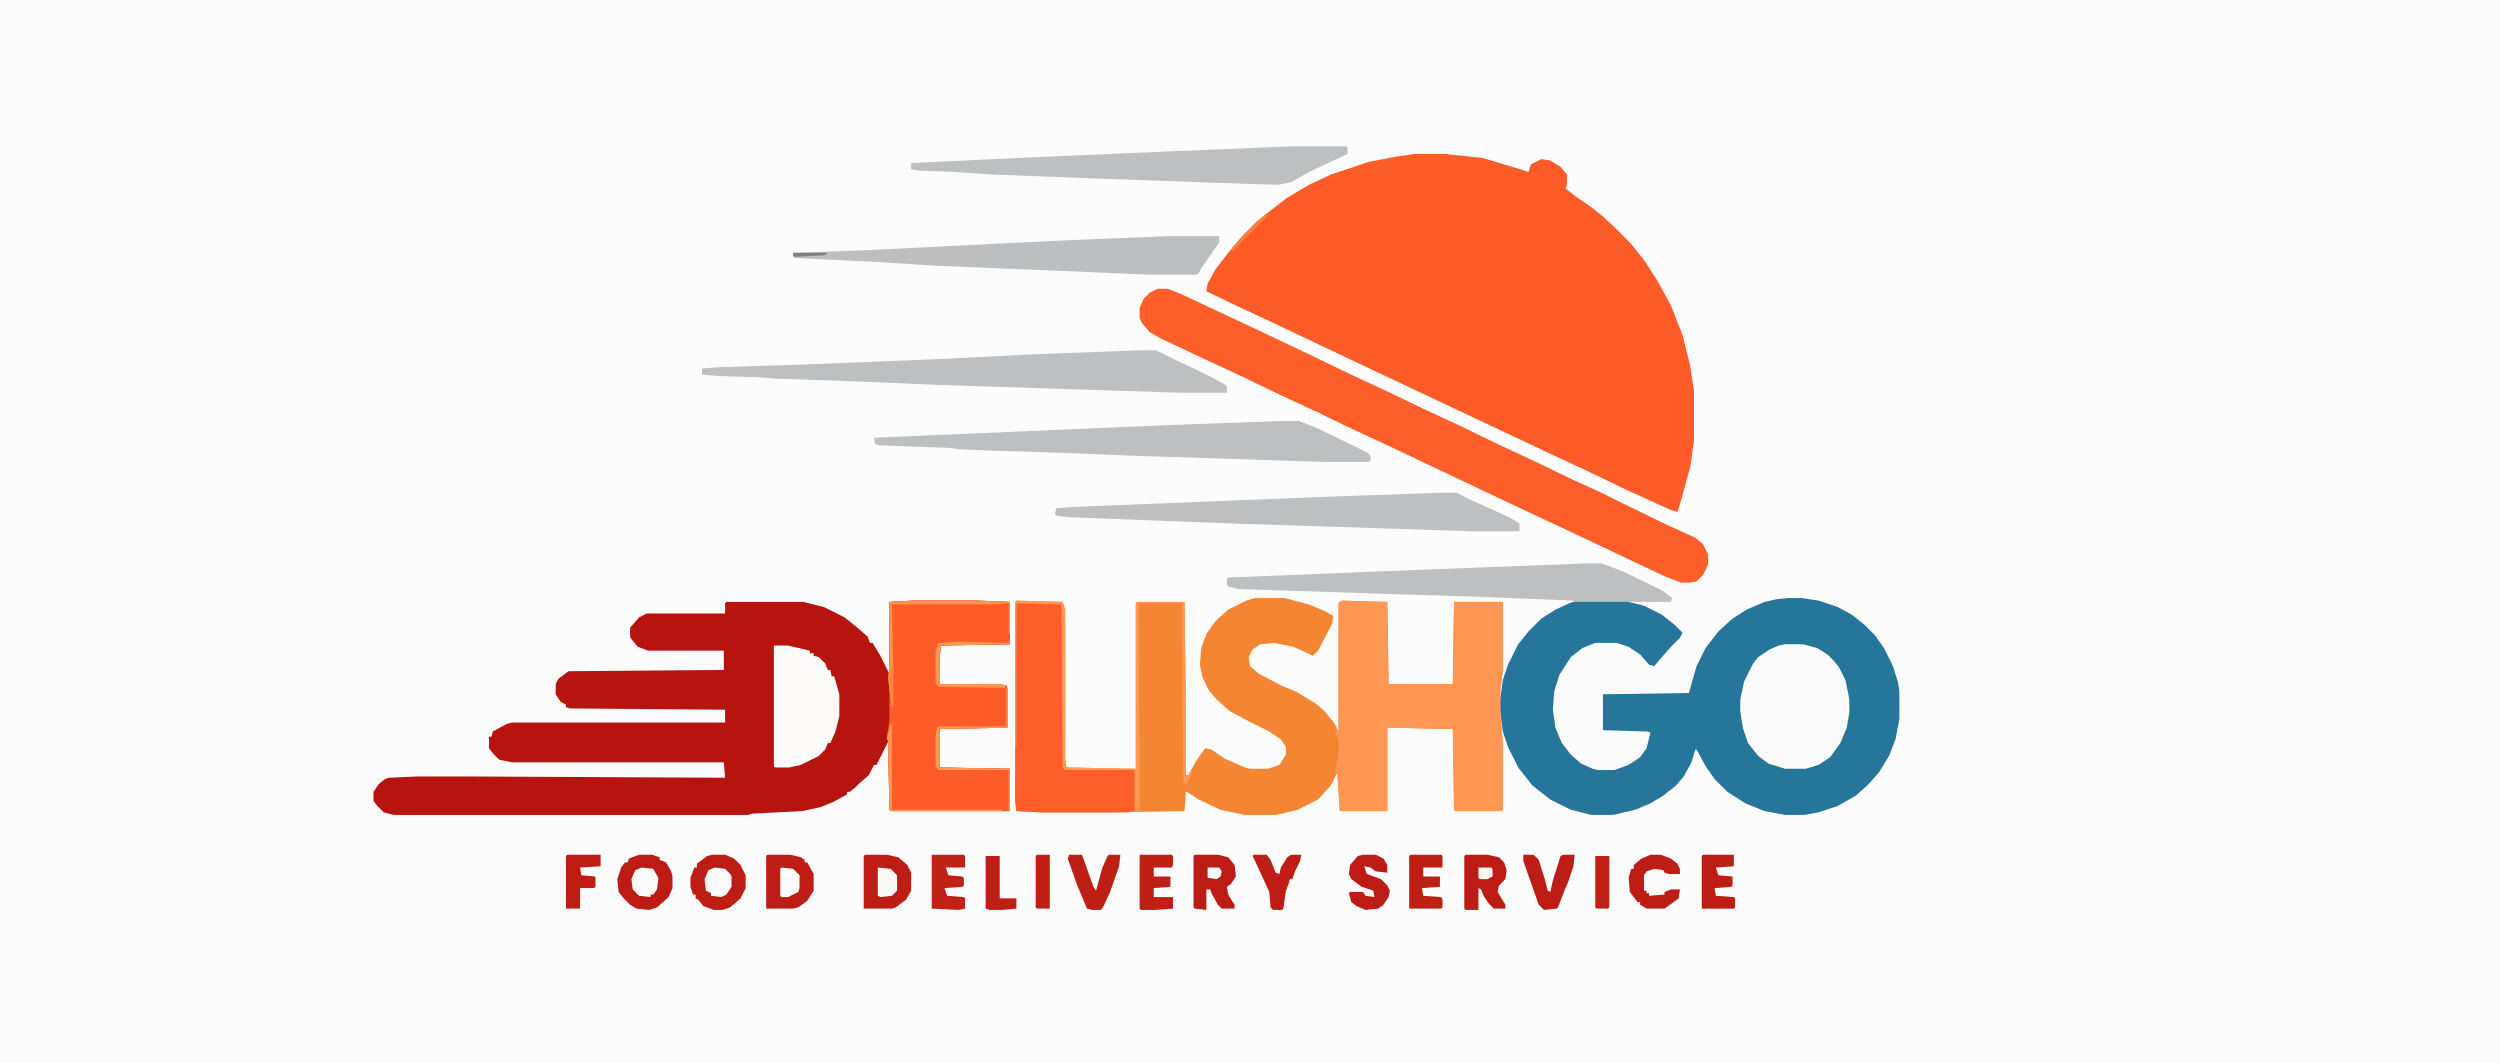 <?xml version="1.0" encoding="UTF-8"?>
<svg version="1.1" viewBox="0 0 1948 828" width="487" height="207" xmlns="http://www.w3.org/2000/svg">
<path transform="translate(0)" d="m0 0h1948v828h-1948z" fill="#FCFCFC"/>
<path transform="translate(1102,120)" d="m0 0h24l29 3 30 9 6 2 2-6 8-4 7 1 8 5 5 6v7l-1 4 9 7 9 6 9 7 10 9 14 14 11 14 9 14 11 20 9 23 6 24 3 20v38l-3 21-8 29-2 6-6-2-33-15-29-14-28-13-140-66-38-18-40-19-30-14-23-11 1-6 6-11 10-13 11-13 11-11 11-9 13-10 17-10 17-8 30-10 21-4z" fill="#FD5C28"/>
<path transform="translate(711,468)" d="m0 0h51l25 1v33l-54 1-1 14v16h46l6 1 1 2v31l-52 1-1 1v29l55 1v33h-93l-1-1-1-53-9 18h-2l-4 8-7 6-4 4-4 3h-2v2l-11 6-10 4-14 3-39 2-3 1h-276l-8-2-5-5-3-4v-7l4-6 5-4 3-1 23-1h37l202 1-1-12h-165l-10-2-5-5-3-4v-9h2l1-4 11-6 4-1h166v-10l-121-1-3-1v-2l-4-2-4-6v-8l2-4 8-6 121-1v-15h-59l-8-3-5-6-1-2v-7l7-8 6-3h61v-8l1-1h60l16 4 16 8 10 8 8 7 2 5h2l6 10 7 14v-56z" fill="#B71410"/>
<path transform="translate(978,466)" d="m0 0h23l19 5 12 5 7 4-1 6-11 21-4 4-15-7-15-3-11 1-6 4-3 6 1 7 7 6 17 9 12 5 15 9 7 6 8 10 3 6v-100l3-2 35 1 1 64h50l1-64h38v54l-2 15v18l2 22v53l-1 1h-36l-1-1-1-63-51-1v65h-37l-2-30-5 10-10 11-16 8-12 3-5 1h-24l-19-4-17-8-9-6h-1l-1 15-59 1h-53l-19-1-1-8v-155l1-1 36 1 2 6v116l1 7 54 1v-129l1-1h37l1 81v54h2l6-11 7-10 5 1 10 7 16 7 4 1h14l9-3 5-8v-6l-4-6-9-6-16-8-15-8-10-9-6-7-5-10-2-10 1-13 4-11 7-10 10-9 14-7z" fill="#F48532"/>
<path transform="translate(1393,466)" d="m0 0h11l13 2 15 5 11 6 10 8 8 8 7 10 7 14 4 13 1 7v21l-3 16-5 13-8 13-9 10-9 8-14 8-15 5-11 2h-15l-16-3-15-6-14-9-10-10-7-10-7-13h-1l-3 10-6 11-6 7-10 8-10 6-12 5-17 4h-17l-16-4-16-8-9-7-5-4-11-14-8-16-4-12-2-16v-9l2-15 4-12 8-16 8-10 10-10 11-7 11-5 6-2h36l16 4 14 7 10 8 6 6-2 4-7 7-7 8-6 7-4-1-7-8-9-6-9-3h-17l-10 4-9 7-9 14-4 13-1 14 2 14 5 12 7 9 8 7 9 4 4 1h13l11-4 9-6 5-7 3-12-2-1-35-1v-28l67-1 6-21 7-14 10-13 11-10 11-7 14-6 9-2z" fill="#26759B"/>
<path transform="translate(902,225)" d="m0 0h8l10 4 64 30 40 19 29 14 28 13 27 13 28 13 33 16 28 13 29 14 22 10 16 8 35 17 22 10 6 5 4 8v8l-4 8-5 5-5 1h-7l-13-5-36-17-38-18-30-14-36-17-78-37-28-13-27-13-28-13-29-14-28-13-34-16-9-5-6-7-2-4v-8l3-7 5-5z" fill="#FE5F2A"/>
<path transform="translate(1045,468)" d="m0 0 36 1 1 64h50l1-64h38v54l-2 15v18l2 22v53l-1 1h-36l-1-1-1-63-51-1v65h-37l-2-30-2 3 1-7 2-11v-9l-3-11 3 3v-100z" fill="#FE9654"/>
<path transform="translate(711,468)" d="m0 0h51l25 1v33l-54 1-1 14v16h46l6 1 1 2v31l-52 1-1 1v29l55 1v33h-93l-1-1-1-53-1-3 2-14v-23l-1-13h1v-56z" fill="#FD5C28"/>
<path transform="translate(792,470)" d="m0 0h35l1 1 1 127 1 1 54 1 1 8v23l-6 2h-68l-19-1-1-8z" fill="#FD5D28"/>
<path transform="translate(887,273)" d="m0 0h14l16 8 13 6 16 8 9 5 1 1v5h-37l-186-6-71-3-58-2-12-1-32-1-13-1v-5l17-1 63-2 100-4 80-4z" fill="#BEBFC0"/>
<path transform="translate(1e3 328)" d="m0 0h12l13 5 29 14 12 6 2 3v3l-2 1h-32l-154-5-47-2-64-2-22-1-7-1-55-2-3-1-1-4 1-1 234-10z" fill="#BEBFC0"/>
<path transform="translate(1391,502)" d="m0 0h14l11 3 8 5 5 5 4 5 5 10 3 15v10l-2 12-5 12-8 11-9 6-10 3h-16l-13-4-8-6-8-10-4-12-2-13v-9l3-14 7-14 4-5 9-6 7-3z" fill="#FBFBFB"/>
<path transform="translate(1121,384)" d="m0 0h14l12 6 29 13 8 5v6h-36l-186-6-129-5-9-1-2-1 1-5 13-1 199-8z" fill="#BEBFC0"/>
<path transform="translate(1236,439)" d="m0 0h12l16 6 31 15 8 6-1 3h-76v-1l-74-3-65-2-122-4-8-2-1-1v-5l1-1 149-6z" fill="#BEBFC0"/>
<path transform="translate(1007,114)" d="m0 0h42l1 1v5l-30 14-14 8-10 2-32-1-113-4-77-3-31-2-26-1-7-1v-5l85-4 115-5 73-3z" fill="#BEBFC0"/>
<path transform="translate(910,184)" d="m0 0h40v5l-14 20-2 4-2 1h-36l-168-7-47-3-62-3-1-4 56-2 100-5 62-3z" fill="#BDBEBF"/>
<path transform="translate(603,503)" d="m0 0h11l17 4v2h3v2l4 1 5 5 2 5h2l1 5h2l4 14v17l-3 12-4 9h-2l-2 5-5 5-14 7-9 2h-11l-1-1z" fill="#FCFBFA"/>
<path transform="translate(555,666)" d="m0 0h10l7 3 5 5 4 8v10l-4 8-8 7-6 2h-7l-8-3-4-5-2-1v-3h-2l-2-6v-7l3-8h2v-3l8-6z" fill="#BD1D15"/>
<path transform="translate(498,666)" d="m0 0h10l6 2v2l5 2 4 7 1 4v9l-3 7-9 8-6 2-10-1-5-3-5-5-4-5-1-10 3-9 3-4h2l1-3z" fill="#BD1C14"/>
<path transform="translate(674,666)" d="m0 0h17l9 2 7 6 3 6v14l-4 7-8 6-3 1h-22v-41z" fill="#BD1D14"/>
<path transform="translate(598,666)" d="m0 0h18l8 2 3 2v2h2l5 9v13l-5 8-7 5-4 1h-21v-41z" fill="#BD1D14"/>
<path transform="translate(1142,666)" d="m0 0h17l9 2 4 4 2 6-1 7-5 5-1 5 6 10v3h-9l-4-4-4-6-2-5-2-1v17h-10l-1-1v-41z" fill="#BD1C14"/>
<path transform="translate(931,666)" d="m0 0h18l8 2 5 6 1 9-4 6-3 2 1 6 3 5 2 3v3h-10l-3-3-5-9-1-3h-3v16l-9-1-1-1v-40z" fill="#BD1C14"/>
<path transform="translate(792,468)" d="m0 0 36 1 2 6v116l1 7 54 1v-129l1-1h37l1 81v54h2l2-4 1 2-5 10-2-4-1-136 1-2h-35l1 130v32l-4-1v-31h-54l-2-2-1-127-35-1v112h-1v-113z" fill="#FF9755"/>
<path transform="translate(1286,666)" d="m0 0h8l8 3 5 4 2 4v4h-9l-3-1-1-2-7-1-6 2-2 3v12h2v2h2v2l12-1v-2l5-2h7l-1 7-11 8h-14l-5-3v-2h-2l-6-8-1-11 2-7h2v-3l6-5z" fill="#BD1D14"/>
<path transform="translate(1062,666)" d="m0 0h10l6 3 3 5v6l-9-1-4-3-5-1 2 6 11 4 5 5 2 4-1 5-4 6-4 3-10 1-7-3-4-3-2-7 1-1h10l2 3 7 1-1-5-9-3-8-6-2-4 1-7 6-7z" fill="#BD1C14"/>
<path transform="translate(833,666)" d="m0 0h10l3 8 6 17 2 3 5-18 4-9 1-1h9l-1 9-7 20-5 11-2 3h-7l-4-1-8-19-7-20z" fill="#BE1F15"/>
<path transform="translate(888,666)" d="m0 0h25l1 1v7l-1 2h-14v7h13v8l-13 1v7h15v9l-14 1h-11l-1-1z" fill="#BF1F15"/>
<path transform="translate(1187,666)" d="m0 0h8l4 4 5 16 2 8 2 1 2-9 6-19 2-1h9l-1 9-4 12-3 7-5 13-1 1-10 1-4-4-12-34z" fill="#BD1D15"/>
<path transform="translate(726,666)" d="m0 0h25l1 1v9h-15l2 6 11 1 1 1v6l-1 1-14 1 2 6 13 1 1 1v8l-5 1-21-1z" fill="#C12216"/>
<path transform="translate(1099,666)" d="m0 0h24l1 1v9h-15v7h13v8l-14 1 1 6 14 1 1 2v6l-1 1h-25v-41z" fill="#BF2015"/>
<path transform="translate(1327,666)" d="m0 0h24v9l-14 1 2 6 11 1v7l-1 1-13 1 1 6 14 1 1 1v7l-1 1h-25v-41z" fill="#BE1D14"/>
<path transform="translate(977,666)" d="m0 0h10l3 4 4 10 3 1 1-5 5-8 3-2h8l-1 5-4 8-2 6h-2l-1 4-2 5-2 14-1 1h-7l-2-2-1-12-11-24-2-4z" fill="#BE1E15"/>
<path transform="translate(442,666)" d="m0 0h26v9l-16 1 1 6 11 1v8l-1 1h-11v16h-11v-41z" fill="#BF1D14"/>
<path transform="translate(768,667)" d="m0 0h11v33h13v8l-11 1h-10l-3-1z" fill="#C01E14"/>
<path transform="translate(808,666)" d="m0 0h10v42h-10l-1-1v-40z" fill="#C11F14"/>
<path transform="translate(1243,667)" d="m0 0h11v40l-1 1h-9l-1-1z" fill="#C02115"/>
<path transform="translate(711,468)" d="m0 0h51l25 1v25h-1v-24l-15 1h-76l1 49v31h-1l-3-22 1-10v-50z" fill="#FC924C"/>
<path transform="translate(557,676)" d="m0 0 8 1 4 4 1 2v8l-4 6-4 2-8-1v-2l-4-2-1-9 3-7z" fill="#FCFBFB"/>
<path transform="translate(500,676)" d="m0 0 9 1 4 7-1 9-3 4h-2v2l-9-1-5-5-1-8 3-7z" fill="#FDFBFA"/>
<path transform="translate(684,676)" d="m0 0 10 1 5 5v12l-4 4-9 1-2-1z" fill="#FCFAF9"/>
<path transform="translate(609,676)" d="m0 0 9 1 5 5v10l-1 3-8 4h-5l-1-1v-21z" fill="#FCFCFC"/>
<path transform="translate(784,536)" d="m0 0h1v31l-52 1-1 1v29l55 1v33l-3-1h2v-31h-55l-2-3v-23l1-7 1-1h53z" fill="#FF9755"/>
<path transform="translate(694,564)" d="m0 0h1v67h86v1h-87l-1-1-1-53-1-3z" fill="#FE9654"/>
<path transform="translate(786,498)" d="m0 0 1 4-54 1-1 14v16h46l6 1-1 2-52-1-2-3v-25l2-6 16-1 39 1z" fill="#FF9755"/>
<path transform="translate(1152,676)" d="m0 0h10l1 1v6l-4 2h-6l-1-1z" fill="#FDF7F3"/>
<path transform="translate(941,676)" d="m0 0h9l2 3-1 4-3 2-7-1z" fill="#FDFDFD"/>
<path transform="translate(986,167)" d="m0 0 2 1-28 28v-3l12-13 7-7z" fill="#FC7C3B"/>
<path transform="translate(618,197)" d="m0 0h27l-3 2-24 1z" fill="#847987"/>
<path transform="translate(695,520)" d="m0 0h1v31h-1l-2-13v-10l1-1z" fill="#FA873F"/>
</svg>
